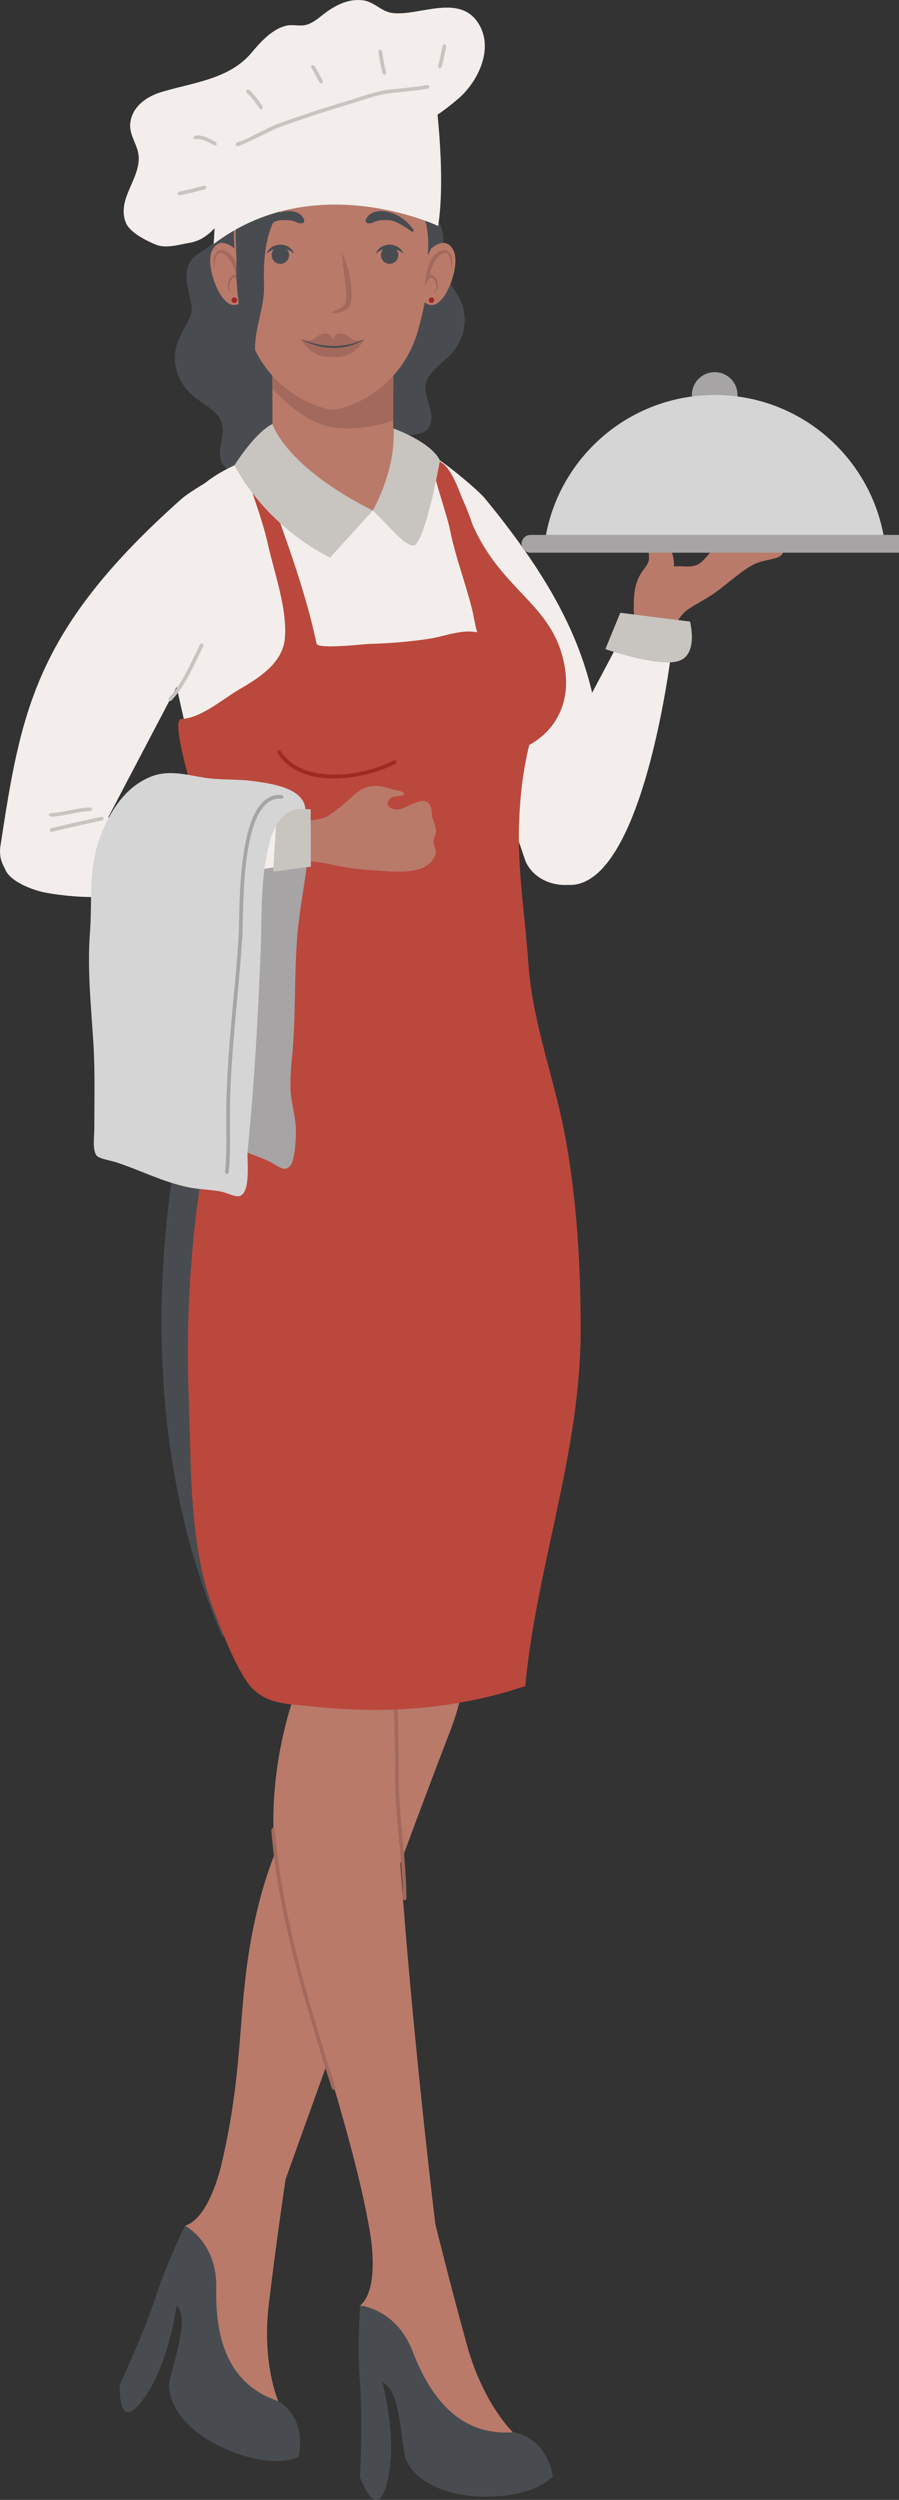 <svg xmlns="http://www.w3.org/2000/svg" width="388.67" height="1080" viewBox="0 0 388.67 1080"><rect x="0" y="0" width="388.67" height="1080" fill="#333333" stroke="none"/><g id="a"/><g id="b"><g id="c"><g id="d"><path d="M151.05 741.34c-1.83 1.51-28.93 40.01-39.22 81.32-10.29 41.32-4.96 64.59-16.04 112.26l27.69 6.52s45-126.04 70.86-192.85c24.63-63.65-43.28-7.25-43.28-7.25z" fill="#b97a6a"/><path d="M95.78 934.93s-5.07 23.42-15.8 26.61l13.45 76.28 26.9-.48s-7.21-16.02-4.1-42.08c3.12-26.04 7.23-53.81 7.23-53.81.0.0-7.66-35.33-27.69-6.52z" fill="#b97a6a"/><path d="M79.98 961.53s13.95 7.1 13.52 26.97c-.43 19.86 4 41.26 26.83 48.83.0.0 12.4 6.45 8.78 24.1.0.0-9.98 5.46-30.25-2.87-20.25-8.33-26.93-22-25.6-29.65 1.32-7.66 9.09-27.7 3.04-32.91.0.0-2.8 23.11-13.01 38.58-.44.67-.9 1.34-1.38 1.97-11.32 15.39-10.11-6.42-10.11-6.42.0.0 10.63-22.52 15.38-37.42 4.76-14.89 12.81-31.17 12.81-31.17z" fill="#484c50"/><path d="M88.24 514.91s-17.69 46.35-7.58 96.9c10.11 50.56 42.12 143.24 68.24 139.87 26.11-3.38 58.14-225.03 17.69-244.79-40.44-19.77-78.36 8.02-78.36 8.02z" fill="#b97a6a"/><path d="M129.24 727.41c-1.13 2.08-15.73 38.6-9.55 80.73 6.18 42.13 32.58 108.97 40.43 157.28l28.1-4.49s-22.2-182.19-17.84-253.72c4.35-71.51-41.14 20.21-41.14 20.21z" fill="#b97a6a"/><path d="M160.12 965.41s4.21 23.6-4.47 30.61l41.42 65.44 24.71-10.67s-12.76-12.07-19.8-37.35c-7.03-25.28-13.76-52.53-13.76-52.53.0.0-20.5-29.77-28.1 4.49z" fill="#b97a6a"/><path d="M155.65 996.02s15.58 1.27 22.74 19.8c7.16 18.54 19.38 36.65 43.39 34.97.0.0 13.91 1.26 17.27 18.96.0.0-7.16 8.84-29.07 8.84s-33.27-10.1-34.96-17.69c-1.67-7.58-2.1-29.07-9.68-31.6.0.0 6.18 22.45 2.61 40.63-.15.79-.31 1.57-.51 2.34-4.62 18.53-11.78-2.11-11.78-2.11.0.0 1.25-24.86.0-40.44-1.29-15.58.0-33.7.0-33.7z" fill="#484c50"/><path d="M144.19 902.87l-.77-.59c-.59-2.33-1.39-4.67-2.15-6.94-.53-1.62-1.06-3.23-1.55-4.83-.92-3.14-1.87-6.29-2.81-9.44-3.61-12.1-7.36-24.62-10.35-36.94-4.47-18.59-7.77-34.85-9.28-53.71l.73-.85.84.73c1.51 18.76 4.79 34.93 9.25 53.46 2.95 12.28 6.7 24.77 10.32 36.85.95 3.16 1.89 6.31 2.82 9.45.47 1.59 1.01 3.18 1.54 4.78.76 2.3 1.55 4.68 2.17 7.04l-.56.97-.22.02z" fill="#a3695c"/><path d="M174.95 821.14l-.8-.79c-.06-8.64-.88-17.42-1.67-25.93-.84-8.96-1.7-18.24-1.7-27.48.0-9.77-.14-18.47-.42-26.6-.12-3.41-.47-7.03-.83-10.54-.69-6.97-1.4-14.2-.42-20.78l.9-.67.67.91c-.94 6.4-.24 13.51.44 20.39.34 3.52.71 7.17.83 10.63.3 8.15.42 16.87.42 26.66.0 9.16.86 18.41 1.69 27.35.81 8.52 1.61 17.34 1.68 26.06l-.8.8z" fill="#a3695c"/><path d="M142.13 75.69c-24.18-4.39-40.57 9.69-43.57 16.58-1.59 3.62-2.34 7.39-4.62 10.65-2.44 3.55-5.46 4.68-8.68 7.01-6.75 4.89-4.55 12.24-3.04 19.21.83 3.81 1.08 5.96-.75 9.3-2.27 4.18-4.96 8.6-5.67 13.4-1.08 7.25 2.08 14.3 7.42 19 4.82 4.23 12.93 7.17 13.11 14.48.11 5.03-3.16 11.49.53 15.99 3.45 4.21 9.85.81 14.31 3.4 4.74 2.72 5.99 9.26 2.3 13.45.94-1.07 6.73-1.67 8.43-2.68 2.71-1.6 5.08-3.81 6.88-6.43 2.65-3.83 3.01-6.58 2.07-10.81-1.04-4.72-.16-9.83-2.32-14.32-1.11-2.3-2.79-2.77-4.49-4.46-2.31-2.33-2.86-5.74-3.38-8.85-2.37-14.08 3.96-27.03 9.82-39.47 3.53-7.46 5.85-14.44 6.66-22.68.68-6.62-.37-15.78 3.67-21.32 2.6-3.56 9.51-9.97 1.32-11.46z" fill="#484c50"/><path d="M135.34 85.32c-.42 13.34 3.8 28.13 14.44 37.17-3.76-4.84-7.24-12.86-7.35-19.08 2 7 6.52 13.36 11.12 19.42 4.76 6.28 12.01 9.98 16.16 16.8 2 3.29 2.91 7.71-.41 10.33-2.85 2.25-6.48.87-9.58 2.03-6.41 2.39-3.02 7.84-2.45 12.76.65 5.63-4.16 8.73-6.1 13.51-2.58 6.28-.96 13 3.44 17.98 2.09 2.37 4.72 4.28 7.6 5.53 1.8.8 7.61.68 8.68 1.63-4.16-3.71-3.7-10.33.67-13.63 4.11-3.1 10.86-.51 13.8-5.11 3.1-4.91-.94-10.93-1.42-15.94-.71-7.26 6.97-11.19 11.25-15.96 4.73-5.32 7.01-12.7 5.06-19.76-1.29-4.68-4.51-8.75-7.28-12.62-2.2-3.1-2.2-5.25-1.84-9.14.64-7.1 1.93-14.67-5.35-18.68-3.48-1.92-6.62-2.69-9.47-5.92-2.66-2.96-3.88-6.62-5.88-10.02-3.83-6.47-21.81-18.46-45.27-11.16-12.37 3.83 9.69 12.65 12.28 23.87l-2.09-4.04z" fill="#484c50"/><path d="M227.24 372.17l-33.16-97.1s-15.11-83.61-3.87-76.13c4.93 3.26 16.52 12.87 19.33 16.27 51.16 62.04 51.53 95.76 51.4 151.72-.06 18.71-26.92 20.28-33.69 5.24z" fill="#f3eeeb"/><path d="M84.82 459.12s-40.33 128.82 11.35 247.91c0 0 72.75 6.18 129.75-15.17.0.0 47.64-146.52 1.64-234.19.0.0-69.32 12.98-142.74 1.45z" fill="#484c50"/><path d="M222.4 371.36c-1.14-21.38-3.02-45.84-5.87-45.17l.39-.09c16.09-4.12 24-26.3 21.26-41.45-1.73-9.65-9.66-20.56-13.52-29.85-10.42-24.97-18.42-52.49-49.21-57.62l-19.34-3.22c-18.39-3.6-30.5-2.44-47.53 4.04-9.26 3.53-18.06 7.94-24.78 15.15-12.31 13.22-15.91 33.98-13.39 51.67 7.36 51.89 28.3 100.13 18.72 153.38-3.41 18.94-10.07 45.28 3.8 61.68 18.19 21.5 48.08 29.95 75.39 26.11 25.17-3.55 59.25-19.93 59.25-48.31.0-18.38-3.21-37.09-3.89-55.7-.07-2.51-.48-15.83-1.27-30.61z" fill="#f3eeeb"/><path d="M244.81 493.39c-1.97-11.15-4.87-21.98-7.73-32.78-3.88-14.7-7.63-29.35-8.67-44.74-1.38-19.61-4.74-40.22-3.99-60.37.43-11.65 1.64-22.44 4.4-33.7 5.5-2.79 19.47-13.1 15.08-35.07-5.18-25.98-26.67-31.06-39.49-59.79-1.23-3.63-2.63-7.25-4.16-10.71-2.18-4.91-5.37-15.38-10.92-17.19 1.95.64-2.67-.64-2.46 1.48.5 5.12 6.53 22.59 7.51 27.62 2.31 11.88 6.76 23.26 9.7 35 .75 3.04 1.25 6.74 2.22 10.01-7.24-1.34-14.12 1.86-21.13 2.87-8.33 1.22-16.74 1.93-25.16 2.15-2.62.07-22.58 2.43-23.12-.06-6.46-29.93-17.03-53.8-26.01-82.05-2.1.84-4.14 1.72-6.15 2.69 3.26 12.3 8.36 24.08 11.15 36.57 2.73 12.3 8.42 27.82 7.27 40.5-.97 10.92-11.71 17.35-20.14 22.28-6.86 4-15.97 12.09-24.66 12.55-6.51.35 14.16 60.73 15.38 65.47 3.47 13.49 6.19 26.56 7.74 40.56 2.91 26.55-8.42 55.86-12.87 81.93-5.99 34.98-8.36 68.85-7 105.21 1.14 29.9-.01 64.78 11.24 93.04 3.49 8.81 8.88 22.79 14.27 30.16 7.01 9.62 17.69 9.1 28.59 10.25 31.57 3.34 62.01.99 91.38-8.86 4.93-52.1 24.02-101 23.97-154.2-.03-27.03-1.56-54.15-6.26-80.8z" fill="#bb483d"/><path d="M.18 365.55c-2.97 19.54 32.72 26.53 34.32 10.95l50.41-95.98s29.35-84.83 16.41-78.85c-5.67 2.61-19.35 10.75-22.82 13.84C15 271.96 9.12 307.1.18 365.55" fill="#f3eeeb"/><path d="M173.8 172.69 173.73 172.68 173.91 172.6 173.8 172.69z" fill="#484c50"/><path d="M161.17 220.58s16 2.21 16-23.62c-1.81-1.83-7.04-8.16-7.1-9.53-.2-7.17.0-28.71.0-28.71h-52.37s.22 21.54.0 28.71c-.05 1.57-4.66 5.57-6.9 7.73 4.61 9.76 50.37 25.42 50.37 25.42z" fill="#b97a6a"/><path d="M149.69 185.09c7.24-.07 13.94-1.24 20.31-3.45-.03-9.19.08-22.92.08-22.92h-52.37s.03 4.12.07 9.36c8.91 8.9 18.19 17.14 31.91 17.01z" fill="#a3695c"/><path d="M143.9 55.04c-22.57.0-42.98 14.46-42.98 33.47s.89 35.71 6.14 54.22c7.66 27.02 32.22 34.25 36.84 34.25s29.18-7.23 36.84-34.25c5.25-18.51 6.13-35.21 6.13-54.22s-20.4-33.47-42.98-33.47z" fill="#b97a6a"/><path d="M152.02 126.34c-.18-5.91-1.8-12.15-4.35-17.48.5 5.22 1.37 10.41 1.79 15.65.11 1.87.76 5.79-.67 7.35-1.53 1.61-4.08 2.44-6.05 3.45 2.09.09 4.35-.29 6.24-1.12 2.99-1.28 3.13-5.02 3.04-7.84z" fill="#a3695c"/><path d="M103.51 109.41s-7.83-9.25-11.83-1.16c-3.06 6.19 3.35 24.41 9.95 23.52 6.6-.91 6.83-15.65 1.88-22.36z" fill="#b97a6a"/><path d="M101.98 118.7c-.63-2.65-1.54-5.28-3.25-7.28-.75-.89-1.6-1.74-2.78-2.1-3.29-1-3.18 5.44-3.14 7.02-.33-1.48-.72-2.96-.46-4.55.21-1.59 1.17-3.42 2.94-3.72 1.56-.27 2.8.61 3.83 1.45 1.52 1.23 2.63 3.12 3.31 4.99 1 2.87 1.32 5.89 1.68 8.97-.68-1.05-1.23-2.4-2.15-3.28-1.3-1.2-2.45 1.55-2.68 2.56-.34 1.61.06 3.14 1.37 3.96-1.81-.61-2.44-2.55-2.12-4.45.27-1.57 1.5-3.94 3.46-3.56z" fill="#a3695c"/><path d="M184.26 109.41s7.83-9.25 11.84-1.16c3.09 6.19-3.34 24.41-9.96 23.52-6.59-.91-6.79-15.65-1.88-22.36z" fill="#b97a6a"/><path d="M185.81 118.7c.63-2.65 1.53-5.28 3.26-7.28.73-.89 1.57-1.74 2.75-2.1 3.31-1 3.21 5.44 3.15 7.02.37-1.48.73-2.96.48-4.55-.2-1.59-1.17-3.42-2.97-3.72-1.54-.27-2.76.61-3.82 1.45-1.5 1.23-2.63 3.12-3.29 4.99-1.01 2.87-1.33 5.89-1.69 8.97.66-1.05 1.23-2.4 2.13-3.28 1.32-1.2 2.5 1.55 2.71 2.56.36 1.61-.06 3.14-1.37 3.96 1.8-.61 2.44-2.55 2.13-4.45-.29-1.57-1.49-3.94-3.46-3.56z" fill="#a3695c"/><path d="M153.36 146.99c-2.02-.53-2.98-2.59-5.71-2.93-1.9-.24-3.24 1.01-3.75 2.56-.52-1.55-1.85-2.8-3.76-2.56-2.75.34-3.7 2.4-5.72 2.93-2.03.53-4.28-.48-4.28-.48 5.33 9.23 13.76 7.67 13.76 7.67.0.0 8.43 1.55 13.74-7.67.0.0-2.24 1.01-4.28.48z" fill="#a3695c"/><path d="M130.14 146.51s.42.18 1.14.45l1.33.49c.51.15 1.08.35 1.73.53.63.19 1.33.38 2.07.54.73.2 1.54.28 2.34.48.83.11 1.67.25 2.54.33.88.06 1.76.16 2.64.14l1.33.02 1.3-.1c.89-.02 1.72-.17 2.54-.28.83-.08 1.6-.31 2.36-.45l1.07-.26.98-.32c.61-.22 1.22-.36 1.71-.57l1.3-.55c.72-.29 1.13-.45 1.13-.45.0.0-.4.22-1.05.61l-1.22.68c-.48.26-1.07.48-1.68.73l-.97.39-1.08.33c-.76.22-1.54.49-2.38.6-.83.15-1.71.34-2.61.37l-1.35.1h-1.38c-.91.0-1.81-.09-2.72-.18-.9-.07-1.76-.27-2.59-.4-.83-.2-1.64-.37-2.38-.63-.74-.21-1.42-.44-2.06-.67-.63-.23-1.19-.5-1.7-.7l-1.26-.63c-.68-.36-1.05-.61-1.05-.61z" fill="#484c50"/><path d="M124.97 110.23c0 2.08-1.7 3.76-3.77 3.76s-3.75-1.68-3.75-3.76 1.69-3.78 3.75-3.78 3.77 1.7 3.77 3.78z" fill="#484c50"/><path d="M172.21 110.23c0 2.08-1.68 3.76-3.77 3.76s-3.76-1.68-3.76-3.76 1.7-3.78 3.76-3.78 3.77 1.7 3.77 3.78z" fill="#484c50"/><path d="M127.15 109.56l-.51-.36c-.32-.2-.73-.66-1.29-.86l-.85-.43-1.04-.29c-.69-.3-1.49-.2-2.27-.34l-1.19.13-1.12.23-.98.28-.88.44c-.58.25-.95.63-1.27.85l-.51.36.28-.55c.21-.31.37-.95.95-1.38.5-.48 1.11-1.07 2.04-1.39l1.29-.41 1.39-.19 1.44.2 1.32.41c.85.31 1.49.89 2.02 1.41.59.43.69 1.01.92 1.33l.26.56z" fill="#484c50"/><path d="M174.39 109.56l-.51-.36c-.32-.2-.75-.66-1.3-.86l-.85-.43-1.04-.29c-.67-.3-1.49-.2-2.25-.34l-1.2.13-1.1.23-.99.28-.88.44c-.59.25-.95.63-1.27.85l-.51.36.26-.55c.23-.31.38-.95.97-1.38.49-.48 1.11-1.07 2.02-1.39l1.3-.41 1.39-.19 1.43.2 1.3.41c.85.31 1.5.89 2.02 1.41.59.43.69 1.01.91 1.33l.27.56z" fill="#484c50"/><path d="M131.06 94.06c-1.6-2.61-5.15-3.21-8.04-2.74-4.91.81-9.1 3.71-12 7.72-.39.54.1 1.43.75.93l2.64-1.81c2.05-1.26 5.27-3.26 7.8-3.04 2.11-.1 4.03-.02 5.91.88 2.19 1.07 4.42.44 2.94-1.94z" fill="#484c50"/><path d="M158.59 94.06c1.6-2.61 5.15-3.21 8.06-2.74 4.89.81 9.1 3.71 12 7.72.38.54-.12 1.43-.76.93l-2.66-1.81c-2.03-1.26-5.25-3.26-7.8-3.04-2.1-.1-4.03-.02-5.91.88-2.18 1.07-4.42.44-2.94-1.94z" fill="#484c50"/><path d="M161.17 220.58l-18.44 20.28s-26.18-11.73-41.39-39.82c0 0 8.7-14 16.44-17.87.0.0 5.22 18.19 43.4 37.41z" fill="#c8c4c0"/><path d="M161.17 220.58s10.17-17.51 8.9-35.49c0 0 16.26 5.72 20.14 13.85.0.0-5.31 30.18-10.34 36.14-2.98 3.54-12.98-9.44-18.7-14.5z" fill="#c8c4c0"/><path d="M187.73 129.68c0 .66-.53 1.19-1.19 1.19s-1.19-.53-1.19-1.19.53-1.2 1.19-1.2 1.19.54 1.19 1.2z" fill="#9f2923"/><path d="M102.5 129.68c0 .66-.54 1.19-1.2 1.19s-1.19-.53-1.19-1.19.54-1.2 1.19-1.2 1.2.54 1.2 1.2z" fill="#9f2923"/><path d="M133.52 80.87c-6.55 5.54-13.23 8.89-16.45 17.71-2.79 7.62-3.19 16.53-2.92 24.53.38 10.37-5.05 20.5-3.65 30.63.59 4.22 2.7 10.06.75 14.19-1.01 2.15-3.53 4.25-5.01 1.19 1.29-4.61-.73-9.85-1.57-14.51-1.01-5.6-.38-11.06-.8-16.71-.56-7.66-1.96-14.82-1.65-22.61.4-10.04-3.21-26.24 6.37-33.07l24.93-1.33z" fill="#484c50"/><path d="M73.5 302.93l-.56-.23-.02-1.13c4.81-5.05 7.92-11.52 10.94-17.78.9-1.86 1.77-3.7 2.72-5.52l1.07-.34.34 1.07c-.92 1.8-1.81 3.64-2.7 5.49-3.07 6.37-6.25 12.96-11.23 18.19l-.56.25z" fill="#c8c4c0"/><path d="M144.23 336.33c-9.72.0-19.13-2.88-24.33-11.14l.25-1.1 1.1.25c9.15 14.52 34.91 11.61 49.21 4.07l1.06.33-.31 1.08c-6.45 3.4-16.9 6.5-26.99 6.5z" fill="#9f2923"/><path d="M108.67 486.94c-.65.0-1.33-.04-2-.14l-.68-.9.9-.68c15.42 2.12 28.39-23.62 32.03-31.55l1.05-.4.4 1.05c-3.59 7.86-16.14 32.61-31.69 32.61z" fill="#bb483d"/><path d="M143.55 50.82c2.15 9.13 4.21 14.47 12.43 19.53 5.91 3.63 13.34 5.33 18.77 9.63 8.92 7.07 11.21 20.34 10.16 30.17 6.9-11.68 4.11-22.98-1.23-36.68-3.64-9.37-1.42-18.44-7.75-26.23-7.83-9.62-26.94-15.34-36.84-4.86l4.46 8.42z" fill="#484c50"/><path d="M107.48 430.19c-6.66 8.31-14.85 17.56-26.59 17.16-.11 1.93-.11 3.93.0 5.85 10.36.61 19.25-.31 26.99-7.9l-.4-15.11z" fill="#d96f5b"/><path d="M290.41 280.43s-12.38 106.7-46.33 101.72c-33.97-4.97.38-60.06 22.91-103.68 22.54-43.61 23.42 1.95 23.42 1.95z" fill="#f3eeeb"/><path d="M274.18 270.83c0-8.28-1.36-16.77 3.3-23.66.96-1.43 2.36-2.93 2.88-4.55.58-1.84-.22-4.02.29-5.91 1.03-3.7 5.19-4.68 7.93-1.69 1.72 1.89 2.98 6.31 2.8 9.73 3.56-.51 7.27.77 10.52-.99 2.94-1.61 4.49-5.15 7.41-7.04 6.15-3.98 18.13-5.54 25.16-2.94 4.3 1.6 6.34 5.78.75 7.37-3.88 1.09-6.87 1.2-10.46 3.29-6.25 3.65-11.42 8.96-17.52 12.89-3.13 2.03-6.57 3.78-9.65 5.85-4.52 3.07-5.5 7.73-8.96 11.65-4.49 5.11-9.89 3.77-15.69 2.49l1.23-6.48z" fill="#b97a6a"/><path d="M298.32 268.53l-30.15-3.8-6.45 15.7s21.78 7.63 31.14 5.28c9.37-2.34 5.46-17.18 5.46-17.18z" fill="#c8c4c0"/><path d="M299.12 170.64c0 5.45 4.42 9.86 9.88 9.86s9.86-4.42 9.86-9.86-4.41-9.87-9.86-9.87-9.88 4.42-9.88 9.87z" fill="#a6a4a5"/><path d="M382.42 233.74H235.58c5.39-35.72 36.2-63.1 73.43-63.1s68.02 27.38 73.41 63.1" fill="#d5d5d5"/><path d="M388.67 231.09H229.32c-2.13.0-3.83 1.73-3.83 3.85s1.71 3.84 3.83 3.84h159.36" fill="#a6a4a5"/><path d="M133.81 360.91c-.52 14.56-4.2 29.29-5.32 43.91-1.21 15.58-.67 31.21-1.8 46.77-.46 6.27-1.29 12.34-1.1 18.65.19 5.97 2.17 11.72 2.34 17.67.08 3.42-.31 11.84-1.91 14.82-2.49 4.62-6.07.68-9.67-1-5.41-2.51-11.3-4.3-16.74-6.63-7.67-3.32-10.7-11.12-11.68-19.33-2.42-20.27 2.65-41.92 4.87-62.02 2.24-20.31-.35-41.97 7.51-61.38 4.08-10.03 10.51-5.33 18.74-5.58l14.76 14.12z" fill="#a6a4a5"/><path d="M124.04 353.15c3.37 2.71 15.22 1.19 17.97-.78 3.45-2.45 6.58-4.78 9.68-7.71 3.43-3.23 6.77-5.45 11.66-5.1 1.97.13 4.1.84 6.03 1.36.83.23 4.83.9 5.22 1.69l.34.28c-1.61 1.8-4.87.48-6.45 2.25-2.88 3.19 1.32 4.8 3.93 4.53 3.57-.35 12.12-7.6 13.95-.67.42 1.57.09 3.04.68 4.66.77 2.11 1.78 4.23 1.29 6.55-.44 2-1.29 2.6-.72 4.7.47 1.78 1.24 2.75.47 4.66-3.41 8.52-16.29 7.03-23.79 6.6-7-.41-13.85-1.01-20.7-2.62-7.01-1.65-13.1-1.58-20.42-2.51l.85-17.9z" fill="#b97a6a"/><path d="M18.23 385.34s14.9 3.31 30.96 1.83c12.42-1.16 54.08-10.42 76.56-13.63 1.74-7.33 3.27-14.74 4.39-22.19-25.63.51-103.87-2.84-121.8 11.54-19.46 15.61 9.9 22.45 9.9 22.45z" fill="#f3eeeb"/><path d="M119.81 349.06 134.32 349.64 134.4 374.4 118.08 376.55 119.81 349.06z" fill="#c8c4c0"/><path d="M22.16 359.39l-.78-.61.59-.96c6.54-1.55 14.29-3.35 22.1-4.98l.94.63-.61.93c-7.79 1.62-15.53 3.42-22.06 4.97l-.18.02z" fill="#c8c4c0"/><path d="M21.76 352.82l-.79-.79.79-.8c2.82-.03 5.53-.58 8.4-1.17 2.93-.6 5.96-1.21 9.1-1.21l.81.79-.81.79c-2.98.0-5.93.6-8.78 1.18-2.81.58-5.72 1.18-8.71 1.2h-.01z" fill="#c8c4c0"/><path d="M132.04 349.65c-10.04-1.55-13.92 8.78-15.18 13.21-4.47 15.83-3.52 32.24-4.19 48.53-1.17 28.67-2.71 57.1-5.6 85.66-.42 4.16 1.62 18.25-3.59 19.69-1.71.47-6.07-1.61-7.87-1.96-4.43-.85-8.99-.88-13.46-1.72-11.37-2.15-21.62-7.66-32.43-11.08-1.78-.56-6.76-1.39-7.9-2.68-1.97-2.29-1.05-8.63-1.05-11.42.0-12.47.37-24.84-.4-37.2-.99-15.97-2.7-31.9-1.47-47.92.98-12.83-.58-25.89 3.42-38.33 3.75-11.61 10.68-23.88 22.67-28.81 7.59-3.12 15.04-1.04 22.73.26 7.19 1.21 14.52.59 21.75 1.57 7.08.97 22.08 2.78 22.55 12.21z" fill="#d5d5d5"/><path d="M98.07 507.35h-.09l-.71-.89c.66-6 .61-12.46.56-18.7-.01-1.7-.02-3.39-.02-5.07.0-17.29 1.58-34.34 3.1-50.83.79-8.53 1.61-17.34 2.2-26.13.11-1.68.16-4.15.24-7.26.33-15.28.94-43.72 10.74-52.4 2.29-2.02 4.93-2.88 7.93-2.59l.7.87-.86.71c-2.53-.27-4.74.46-6.7 2.21-9.28 8.21-9.9 36.21-10.22 51.24-.07 3.15-.12 5.61-.25 7.34-.58 8.81-1.41 17.63-2.19 26.17-1.52 16.44-3.1 33.46-3.1 50.68.0 1.68.02 3.37.02 5.06.05 6.28.11 12.79-.56 18.89l-.79.71z" fill="#a6a4a5"/><path d="M99.52 93.53c-3.29 1.04-6.1 4.71-8.63 6.91-2.87 2.49-5.58 3.92-9.36 4.55-4.67.78-9.88 2.53-14.43.6-4.02-1.72-11-5.12-12.7-9.41-3.95-9.98 5.86-18.43 5.58-28.15-.15-5.19-4.1-9.33-3.69-14.49.56-7.1 6.7-11.65 12.98-13.61 13.79-4.3 29.74-5.45 39.59-17.28 3.85-4.63 9.15-10.45 15.35-11.63 2.6-.5 5.36.38 7.95-.23 2.76-.66 5.19-2.64 7.33-4.35 4.95-3.91 10.9-7.17 17.52-6.29 4.87.67 7.83 4.88 12.72 5.48 11.5 1.39 29.07-8.7 37.25 4.7 6.58 10.76-.26 24.92-8.89 32.35-6.39 5.49-13.37 10.33-21.21 13.46-12.62 5.06-26.17 7.6-38.68 12.76l-38.68 24.63z" fill="#f3eeeb"/><path d="M92.4 105.41s1.08-30.25 7.13-41.06c0 0 31.98-25.06 88.18-27.24.0.0 5.4 37.18 1.72 60.51.0.0-53.38-25.28-97.02 7.78z" fill="#f3eeeb"/><path d="M77.38 84.41l-.78-.66.64-.92c3.64-.67 7.02-1.55 11.08-2.64l.97.56-.56.98c-4.09 1.1-7.51 1.99-11.21 2.67h-.15z" fill="#c8c4c0"/><path d="M93.03 62.92l-.38-.1-.58-.32c-2.23-1.23-5.29-2.93-7.58-2.27l-.98-.54.56-.98c2.92-.84 6.31 1.04 8.77 2.41l.57.31.32 1.07-.7.42z" fill="#c8c4c0"/><path d="M112.91 47.28l-.67-.36c-1.41-2.12-3.33-4.84-5.7-7.02l-.05-1.13 1.12-.05c2.51 2.3 4.5 5.11 5.96 7.31l-.21 1.09-.45.15z" fill="#c8c4c0"/><path d="M138.89 36.14l-.67-.4c-.51-.86-.98-1.76-1.46-2.64-.71-1.32-1.45-2.69-2.24-3.96l.25-1.09 1.09.24c.84 1.32 1.59 2.72 2.31 4.06.46.88.93 1.74 1.42 2.59l-.29 1.1-.41.1z" fill="#c8c4c0"/><path d="M166.21 32.43l-.77-.58c-.86-3.18-1.38-6.37-1.87-9.64l.67-.91.91.66c.48 3.23 1 6.37 1.84 9.47l-.56.97-.22.03z" fill="#c8c4c0"/><path d="M190.08 29.52l-.26-.04-.5-1.01c.61-1.72.98-3.56 1.32-5.34.24-1.21.49-2.41.8-3.61l.97-.57.56.98c-.29 1.16-.52 2.33-.76 3.51-.36 1.84-.72 3.75-1.38 5.57l-.75.53z" fill="#c8c4c0"/><path d="M102.57 63.19l-.75-.54.5-1c3.32-1.15 6.58-2.79 9.72-4.37 3.17-1.6 6.44-3.24 9.89-4.45 7.94-2.78 17.42-6.01 27.35-8.95 1.7-.5 3.37-1.04 5.05-1.58 4.92-1.6 10.01-3.24 15.24-3.75l1.65-.15c4.53-.44 9.21-.89 13.67-1.71l.91.65-.64.92c-4.52.81-9.24 1.27-13.77 1.71l-1.66.16c-5.06.49-10.05 2.11-14.91 3.67-1.68.55-3.38 1.1-5.08 1.61-9.91 2.92-19.36 6.15-27.29 8.93-3.34 1.17-6.57 2.8-9.7 4.37-3.19 1.6-6.5 3.26-9.93 4.45l-.26.04z" fill="#c8c4c0"/></g></g></g></svg>